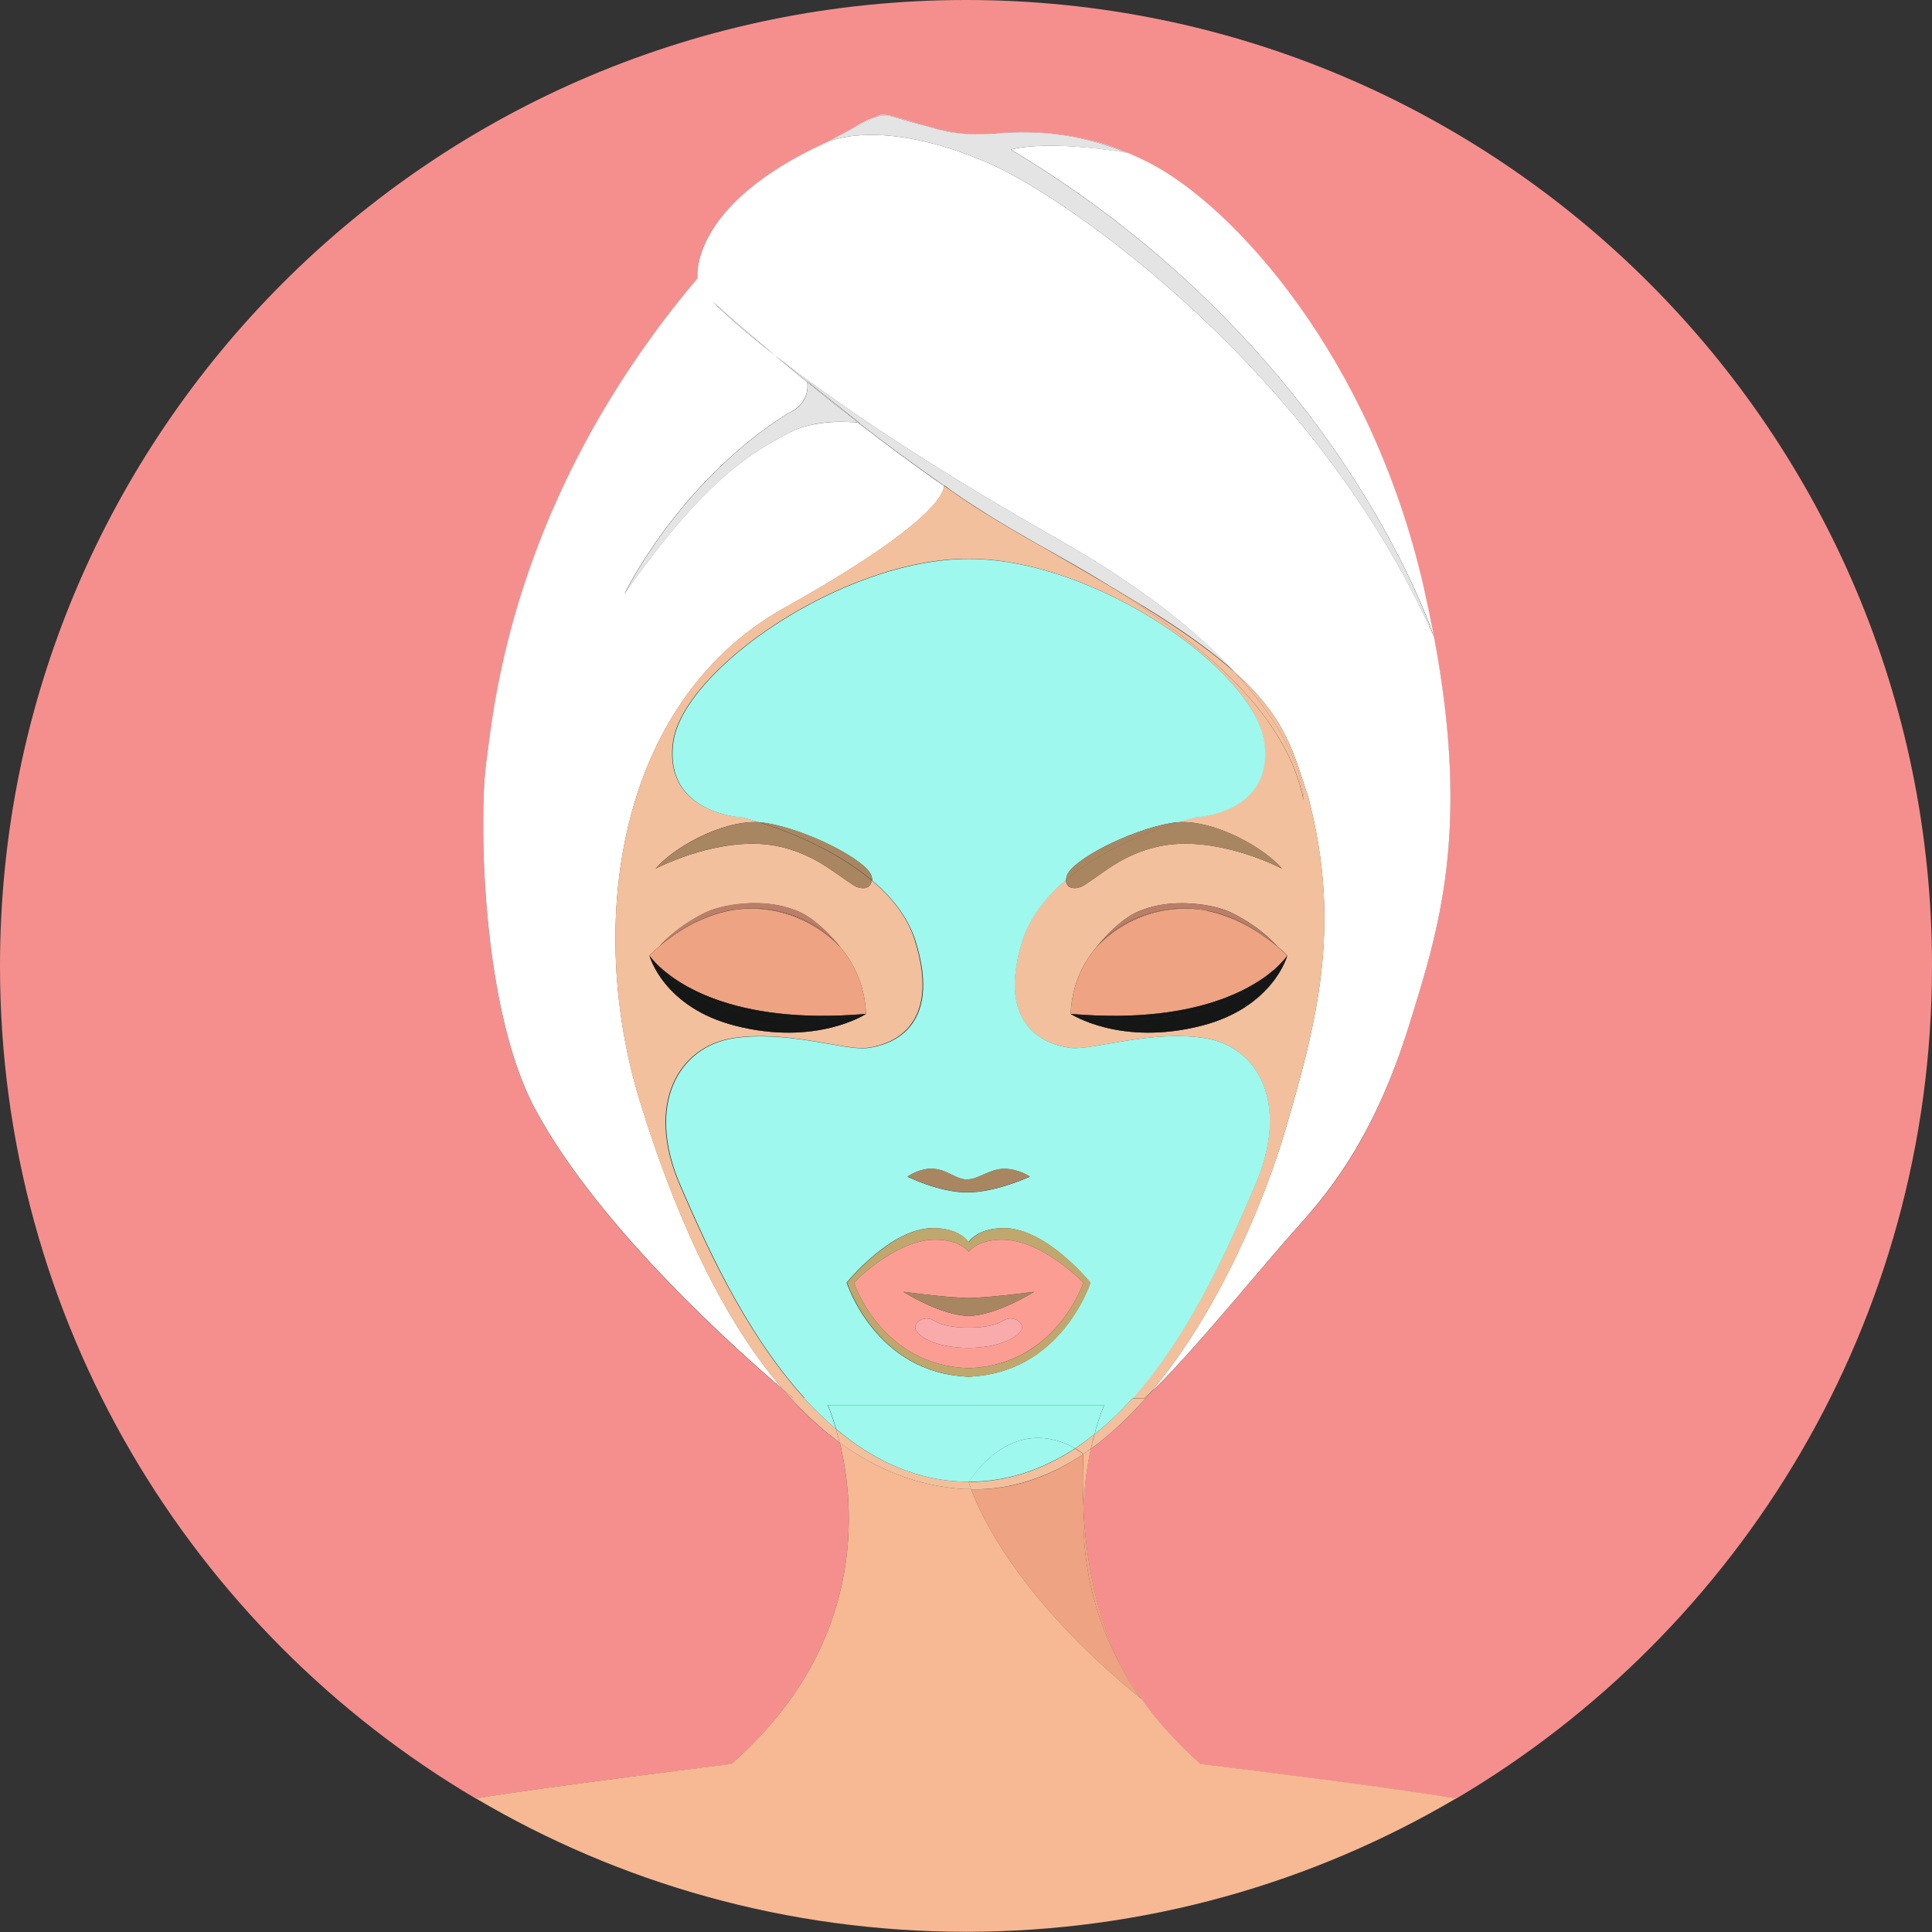 <?xml version="1.0" encoding="utf-8"?>
<!-- Generator: Adobe Illustrator 26.0.1, SVG Export Plug-In . SVG Version: 6.00 Build 0)  -->
<svg version="1.1" id="Layer_1" xmlns="http://www.w3.org/2000/svg" xmlns:xlink="http://www.w3.org/1999/xlink" x="0px" y="0px"
	 viewBox="0 0 86.76 86.76" style="enable-background:new 0 0 86.76 86.76;" xml:space="preserve">
<rect x="0" y="0" width="86.76" height="86.76" fill="#333333" stroke="none"/>
<style type="text/css">
	.st0{fill:#F58F8E;}
	.st1{fill:#F6B994;}
	.st2{fill:#EEA382;}
	.st3{fill:#FFFFFF;}
	.st4{fill:#E4E4E4;}
	.st5{fill:#F3C09D;}
	.st6{fill:#9EF8ED;}
	.st7{fill:#C0A76D;}
	.st8{fill:#A98662;}
	.st9{fill:#FC9D94;}
	.st10{fill:#F9ABAC;}
	.st11{fill:#BA7F68;}
	.st12{fill:#151716;}
</style>
<g>
	<path class="st0" d="M43.38,0C19.42,0,0,19.42,0,43.38C0,59.3,8.58,73.22,21.37,80.77c3.06-0.52,11.48-1.55,11.48-1.55
		c6.07-5.35,5.56-11.53,4.86-14.43c-0.92-0.67-1.77-1.48-2.56-2.4c-1.8-1.52-8.24-7.19-11.13-12.6c-2.45-4.59-2.51-13.3-2.18-15.59
		c0.33-2.29,1.09-11.77,9.48-21.69c0,0-0.44-3.27,5.78-6.1c0.09-0.04,0.17-0.08,0.25-0.13c0.09-0.05,0.2-0.1,0.31-0.16
		c0.67-0.36,1.21-0.73,1.7-0.87c0.06-0.03,0.11-0.05,0.14-0.06c0.29-0.11,1.09,0.2,2.18,0.51c0.57,0.14,1.17,0.28,1.68,0.33
		c0.3,0.02,0.64,0.02,1.03,0C44.48,6,44.59,6,44.7,5.99c0.02,0,0.03,0,0.05,0c0.02,0,0.04,0,0.07,0c0.06,0,0.12-0.01,0.18-0.01
		c3.37-0.24,5.64,0.91,5.64,0.91c-0.01,0-0.01,0-0.02,0c0.34,0.14,0.68,0.29,1.03,0.48c3.76,1.96,9.89,8.67,12.26,18.97
		c0.18,0.8,0.34,1.56,0.48,2.3c0,0,0,0.01,0,0.01c0,0,0,0,0-0.01c1.65,8.73,0.22,13.11-1.14,17.48c-1.47,4.74-3.35,7.19-4.91,8.91
		c-1.49,1.64-4.99,5.97-6.72,7.56c-0.81,0.95-1.69,1.79-2.64,2.48c-0.16,0.74-0.3,1.66-0.33,2.7c0.17,3.42,1.01,5.74,1.7,7.09
		c0.27,0.49,0.57,0.98,0.92,1.46c0,0,0,0,0,0c0,0,0,0,0,0c0.7,0.98,1.56,1.95,2.64,2.9c0,0,8.41,1.04,11.48,1.55
		c12.79-7.55,21.37-21.46,21.37-37.39C86.76,19.42,67.34,0,43.38,0z"/>
	<path class="st1" d="M48.66,67.75c0.03-1.04,0.17-1.96,0.33-2.7c-0.11,0.08-0.23,0.16-0.34,0.24
		C48.61,66.17,48.62,66.99,48.66,67.75z"/>
	<path class="st1" d="M50.35,74.85c0.49,0.96,0.89,1.43,0.92,1.46C50.93,75.82,50.62,75.33,50.35,74.85z"/>
	<path class="st1" d="M51.28,76.31c-5.54-4.49-7.26-8.32-7.67-9.44c-0.1,0-0.2,0-0.3,0c-2.11-0.13-3.97-0.89-5.6-2.09
		c0.7,2.9,1.21,9.09-4.86,14.43c0,0-8.41,1.04-11.48,1.55c6.45,3.81,13.98,5.99,22.01,5.99s15.56-2.19,22.01-5.99
		c-3.06-0.52-11.48-1.55-11.48-1.55C52.84,78.26,51.97,77.29,51.28,76.31z"/>
	<polygon class="st2" points="51.28,76.31 51.27,76.31 51.28,76.31 	"/>
	<path class="st2" d="M50.35,74.85c-0.68-1.35-1.52-3.67-1.7-7.09C48.6,69.79,48.95,72.29,50.35,74.85z"/>
	<path class="st2" d="M48.65,65.3c-1.51,1.02-3.19,1.62-5.04,1.58c0.41,1.12,2.13,4.95,7.67,9.44c0,0,0,0,0,0
		c-0.03-0.03-0.43-0.5-0.92-1.46c-1.4-2.56-1.76-5.06-1.7-7.09C48.62,66.99,48.61,66.17,48.65,65.3z"/>
	<path class="st3" d="M35.24,27.29c6.94-3.88,7.17-5.26,7.15-5.47c-1.32-0.91-2.63-1.89-3.86-2.84c-0.29-0.03-1.95-0.19-3.19,0.5
		c-1.36,0.76-3.49,1.74-7.3,7.19c0,0,2.4-5.01,7.36-8.12c0.43-0.18,0.94-0.63,0.85-1.39c-0.52-0.42-1-0.82-1.45-1.2
		c-1.99-1.56-2.78-2.4-2.78-2.4s1.09,0.98,2.78,2.4c2.33,1.82,6.32,4.63,12.67,8.23c3.84,2.18,6.34,4.23,7.98,6
		c2.32,2.08,2.64,3.62,3.3,5.61c1.55,5.89,0.33,10.3-1.06,15.04c-0.82,2.79-2.88,8-6.06,11.73c1.73-1.59,5.23-5.92,6.72-7.56
		c1.55-1.72,3.43-4.17,4.91-8.91c1.36-4.37,2.78-8.75,1.14-17.48C59.15,16.71,48.01,8.91,44.45,7.35C39.49,5.18,37.1,6.4,37.1,6.4
		c-6.21,2.83-5.78,6.1-5.78,6.1c-8.39,9.92-9.16,19.4-9.48,21.69c-0.33,2.29-0.27,11,2.18,15.59c2.89,5.41,9.34,11.08,11.13,12.6
		c-2.94-3.42-4.98-8.3-6.39-12.85C26.3,41.61,27.64,31.54,35.24,27.29z"/>
	<path class="st3" d="M44.81,5.98c0.06-0.01,0.12-0.01,0.18-0.01C44.93,5.97,44.87,5.98,44.81,5.98z"/>
	<path class="st3" d="M44.39,6.01c0.1-0.01,0.2-0.01,0.31-0.02C44.59,6,44.48,6,44.39,6.01z"/>
	<path class="st3" d="M49.83,26.32c-1-0.62-2.06-1.23-3.17-1.84C47.65,25.04,48.72,25.65,49.83,26.32z"/>
	<path class="st3" d="M44.56,23.24c-0.61-0.38-1.22-0.78-1.83-1.2C43.23,22.41,43.85,22.81,44.56,23.24z"/>
	<path class="st3" d="M37.66,6.11c0.57-0.29,1.35-0.71,1.7-0.87C38.87,5.38,38.33,5.75,37.66,6.11z"/>
	<path class="st3" d="M37.1,6.4c0.06-0.03,0.15-0.07,0.25-0.13C37.27,6.31,37.18,6.36,37.1,6.4z"/>
	<path class="st3" d="M43.35,6.02c-0.51-0.05-1.11-0.18-1.68-0.33c0.01,0,0.02,0.01,0.03,0.01C41.99,5.77,42.45,5.96,43.35,6.02z"/>
	<path class="st3" d="M45.4,6.72c14.71,8.81,18.9,21.61,19,21.89c-0.14-0.73-0.3-1.5-0.48-2.3c-2.37-10.3-8.5-17.01-12.26-18.97
		c-0.35-0.18-0.69-0.34-1.03-0.48C46.85,6.24,45.4,6.72,45.4,6.72z"/>
	<path class="st4" d="M34.81,15.96c-1.69-1.41-2.78-2.4-2.78-2.4S32.81,14.4,34.81,15.96z"/>
	<path class="st4" d="M47.48,24.19c-6.35-3.6-10.34-6.41-12.67-8.23c0.44,0.37,0.93,0.77,1.45,1.2c0-0.01,0-0.02,0-0.03l2.34,1.86
		c0,0-0.02,0-0.05-0.01c1.22,0.95,2.54,1.92,3.86,2.84c0-0.02,0-0.03,0-0.03c0.1,0.08,0.22,0.17,0.34,0.26
		c0.61,0.42,1.23,0.82,1.83,1.2c0.64,0.39,1.34,0.8,2.1,1.23c1.11,0.61,2.17,1.22,3.17,1.84c0.53,0.31,1.06,0.64,1.61,0.97
		c1.79,1.1,3.07,2.05,4.02,2.9C53.82,28.42,51.32,26.37,47.48,24.19z"/>
	<path class="st4" d="M37.35,6.27c0.11-0.05,0.21-0.11,0.31-0.16C37.55,6.17,37.44,6.22,37.35,6.27z"/>
	<path class="st4" d="M44.39,6.01c-0.4,0.02-0.74,0.02-1.03,0c0.16,0.02,0.31,0.03,0.45,0.03C43.95,6.04,44.15,6.03,44.39,6.01z"/>
	<path class="st4" d="M50.62,6.87c0.01,0,0.01,0,0.02,0c0,0-2.27-1.14-5.64-0.91C46.29,5.89,48.28,5.9,50.62,6.87z"/>
	<path class="st4" d="M40.04,5.22c0.38,0.11,0.99,0.3,1.64,0.46c-1.09-0.3-1.89-0.62-2.18-0.51c-0.03,0.01-0.08,0.03-0.14,0.06
		C39.59,5.18,39.82,5.16,40.04,5.22z"/>
	<polygon class="st4" points="64.4,28.63 64.39,28.61 64.39,28.62 	"/>
	<path class="st4" d="M44.75,5.98c-0.02,0-0.03,0-0.05,0c0.04,0,0.08-0.01,0.12-0.01C44.79,5.98,44.77,5.98,44.75,5.98z"/>
	<path class="st4" d="M44.45,7.35c3.56,1.56,14.7,9.36,19.94,21.27c0,0,0,0,0-0.01c-0.09-0.28-4.28-13.08-19-21.89
		c0,0,1.45-0.48,5.22,0.15C48.28,5.9,46.29,5.89,45,5.97c-0.06,0-0.12,0.01-0.18,0.01c-0.04,0-0.08,0.01-0.12,0.01
		C44.59,6,44.49,6.01,44.39,6.01c-0.23,0.02-0.43,0.03-0.59,0.03c-0.14,0-0.29-0.01-0.45-0.03c-0.9-0.05-1.36-0.25-1.65-0.32
		c-0.01,0-0.02-0.01-0.03-0.01c-0.65-0.16-1.26-0.35-1.64-0.46c-0.22-0.07-0.45-0.05-0.68,0.02c-0.35,0.16-1.13,0.57-1.7,0.87
		c-0.1,0.05-0.21,0.11-0.31,0.16c-0.1,0.05-0.19,0.1-0.25,0.13C37.1,6.4,39.49,5.18,44.45,7.35z"/>
	<path class="st4" d="M35.41,18.55c-4.96,3.11-7.36,8.12-7.36,8.12c3.82-5.45,5.94-6.43,7.3-7.19c1.24-0.7,2.9-0.53,3.19-0.5
		c-0.81-0.63-1.58-1.24-2.29-1.82C36.35,17.92,35.84,18.38,35.41,18.55z"/>
	<path class="st4" d="M36.25,17.13c0,0.01,0,0.02,0,0.03c0.71,0.58,1.48,1.19,2.29,1.82c0.03,0,0.05,0.01,0.05,0.01L36.25,17.13z"/>
	<path class="st5" d="M36.11,62.78h-0.49c0,0-0.18-0.14-0.48-0.4c0.79,0.91,1.64,1.72,2.56,2.4c-0.05-0.22-0.11-0.42-0.16-0.61
		C37.04,63.75,36.56,63.28,36.11,62.78z"/>
	<path class="st5" d="M50.86,62.78c-0.53,0.59-1.1,1.14-1.71,1.63c-0.05,0.2-0.11,0.41-0.16,0.65c0.95-0.69,1.83-1.54,2.64-2.48
		c-0.08,0.07-0.16,0.15-0.23,0.21H50.86z"/>
	<path class="st5" d="M43.61,66.87c-0.08-0.22-0.11-0.33-0.11-0.33c-2.3,0-4.28-0.95-5.96-2.37c0.05,0.18,0.11,0.38,0.16,0.61
		c1.64,1.2,3.5,1.96,5.6,2.09C43.41,66.87,43.51,66.87,43.61,66.87z"/>
	<path class="st5" d="M48.28,65.04c0.24,0.14,0.37,0.25,0.37,0.25c0,0,0,0,0,0c0.12-0.08,0.23-0.16,0.34-0.24
		c0.05-0.24,0.1-0.45,0.16-0.65C48.87,64.63,48.58,64.85,48.28,65.04z"/>
	<path class="st5" d="M48.65,65.3C48.65,65.3,48.65,65.3,48.65,65.3c0,0-0.14-0.11-0.37-0.25c-1.4,0.92-2.99,1.5-4.78,1.5
		c0,0,0.03,0.12,0.11,0.33C45.46,66.91,47.14,66.31,48.65,65.3z"/>
	<path class="st5" d="M29.17,42.91c0,0,0.08,0.13,0.27,0.32C29.34,43.13,29.25,43.03,29.17,42.91z"/>
	<path class="st5" d="M33.03,40.85c-0.08,0.01-0.16,0.02-0.25,0.04C32.87,40.87,32.95,40.86,33.03,40.85z"/>
	<path class="st5" d="M57.81,42.91c-0.09,0.11-0.18,0.22-0.27,0.32C57.72,43.04,57.81,42.91,57.81,42.91z"/>
	<path class="st5" d="M54.19,40.89c-0.08-0.02-0.16-0.03-0.25-0.04C54.02,40.86,54.11,40.87,54.19,40.89z"/>
	<path class="st5" d="M36.11,62.78c-2.81-3.1-4.6-7.32-5.56-9.51c-1.63-3.72-0.05-6.27,2.34-6.65c2.4-0.38,5.01,0.54,6,0.44
		c0.98-0.11,3.43-0.82,2.2-4.8c-0.33-1.08-1.06-1.98-1.95-2.73c-0.01,0.28-0.25,0.45-0.67,0.3c-0.13-0.05-0.79-0.52-1.12-0.75
		c-0.69-0.48-1.74-1.06-3.06-1.17c-2.41-0.19-4.85,1.1-4.85,1.1c0.71-0.87,2.91-2.18,4.64-2.09c-0.47-0.15-0.77-0.22-0.77-0.22
		s-3.53-0.16-3.09-3.38c0.44-3.22,7.56-8.23,13.27-8.23c5.72,0,12.84,5.01,13.27,8.23c0.44,3.22-3.09,3.38-3.09,3.38
		s-0.3,0.07-0.78,0.22c1.74-0.1,3.96,1.22,4.68,2.09c0,0-2.44-1.3-4.85-1.1c-1.33,0.11-2.37,0.69-3.06,1.17
		c-0.33,0.23-0.99,0.71-1.12,0.75c-0.43,0.15-0.68-0.03-0.67-0.32c-0.9,0.75-1.64,1.66-1.97,2.75c-1.23,3.98,1.22,4.69,2.2,4.8
		c0.98,0.11,3.6-0.82,6-0.44c2.4,0.38,3.86,2.96,2.23,6.67c-0.96,2.19-2.71,6.4-5.48,9.49h0.55c0.07-0.06,0.15-0.14,0.23-0.21
		c3.19-3.73,5.25-8.94,6.06-11.73c1.39-4.74,2.62-9.16,1.06-15.04c-0.66-1.99-0.98-3.53-3.3-5.61c3.18,3.42,3.09,5.75,3.09,5.75
		c-0.73-3.67-4.09-6.75-8.72-9.63c-1.12-0.66-2.19-1.27-3.17-1.84c-0.05-0.03-0.09-0.05-0.14-0.08c-0.64-0.35-1.29-0.74-1.96-1.15
		c-0.71-0.43-1.33-0.83-1.83-1.2c-0.11-0.08-0.22-0.15-0.33-0.23c0.01,0.21-0.21,1.59-7.15,5.47c-7.6,4.25-8.94,14.32-6.49,22.25
		c1.41,4.55,3.45,9.42,6.39,12.85c0.3,0.26,0.48,0.4,0.48,0.4H36.11z M57.81,42.91c0,0-0.62,2.32-3.84,3.15
		c-3.66,0.94-5.89-0.53-5.89-0.53c0.04-1.11,0.44-2.17,1.17-3.01c-0.05,0.05-0.07,0.08-0.07,0.08s0.98-1.29,1.99-1.69
		c0.45-0.18,1.08-0.37,2.06-0.35c0.27,0.01,1.34,0.05,2.14,0.46c1.35,0.68,2,1.49,2,1.49s-1.28-1.24-3.13-1.61
		C56.33,41.34,57.81,42.91,57.81,42.91z M32.73,40.9c-1.85,0.36-3.13,1.61-3.13,1.61s0.66-0.8,2-1.49c0.8-0.4,1.86-0.45,2.14-0.46
		c0.98-0.02,1.61,0.17,2.06,0.35c1.01,0.4,1.99,1.69,1.99,1.69s-0.02-0.03-0.07-0.08c0.73,0.84,1.13,1.91,1.17,3.01
		c0,0-2.23,1.47-5.89,0.53c-3.22-0.83-3.84-3.15-3.84-3.15S30.64,41.34,32.73,40.9z"/>
	<path class="st5" d="M42.4,21.81c0.11,0.08,0.22,0.15,0.33,0.23c-0.12-0.09-0.23-0.17-0.34-0.26C42.39,21.78,42.4,21.79,42.4,21.81
		z"/>
	<path class="st5" d="M49.83,26.32c4.63,2.88,7.99,5.96,8.72,9.63c0,0,0.09-2.33-3.09-5.75c-0.95-0.85-2.24-1.8-4.02-2.9
		C50.9,26.95,50.36,26.63,49.83,26.32z"/>
	<path class="st5" d="M46.52,24.4c0.05,0.03,0.09,0.05,0.14,0.08c-0.76-0.44-1.47-0.85-2.1-1.23C45.23,23.66,45.89,24.05,46.52,24.4
		z"/>
	<path class="st6" d="M49.58,63.11c0,0-0.21,0.48-0.43,1.3c0.61-0.49,1.18-1.03,1.71-1.63H36.11c0.45,0.5,0.93,0.97,1.43,1.39
		c-0.2-0.68-0.37-1.07-0.37-1.07H49.58z"/>
	<path class="st6" d="M48.28,65.04c0.3-0.2,0.59-0.41,0.87-0.64c0.22-0.82,0.43-1.3,0.43-1.3h-12.4c0,0,0.17,0.39,0.37,1.07
		c1.68,1.42,3.65,2.37,5.96,2.37C45.41,63.81,47.46,64.57,48.28,65.04z"/>
	<path class="st6" d="M43.5,66.54c1.79,0,3.38-0.58,4.78-1.5C47.46,64.57,45.41,63.81,43.5,66.54z"/>
	<path class="st6" d="M56.34,53.29c1.63-3.72,0.16-6.29-2.23-6.67c-2.4-0.38-5.01,0.54-6,0.44c-0.98-0.11-3.43-0.82-2.2-4.8
		c0.34-1.09,1.08-2,1.97-2.75c0-0.06,0.01-0.12,0.03-0.18c0.22-0.71,2.84-2.06,4.69-2.37c0.1-0.02,0.21-0.03,0.31-0.03
		c0.48-0.15,0.78-0.22,0.78-0.22s3.53-0.16,3.09-3.38c-0.44-3.22-7.56-8.23-13.27-8.23c-5.72,0-12.84,5.01-13.27,8.23
		c-0.44,3.22,3.09,3.38,3.09,3.38s0.29,0.07,0.77,0.22c0.12,0.01,0.24,0.02,0.35,0.04c1.85,0.32,4.47,1.66,4.69,2.37
		c0.02,0.07,0.03,0.14,0.03,0.2c0.88,0.74,1.61,1.65,1.95,2.73c1.23,3.98-1.22,4.69-2.2,4.8c-0.98,0.11-3.6-0.82-6-0.44
		c-2.4,0.38-3.97,2.93-2.34,6.65c0.96,2.19,2.75,6.42,5.56,9.51h14.74C53.63,59.69,55.38,55.49,56.34,53.29z M41.94,52.49
		c0.61,0.05,1.01,0.48,1.47,0.48c0.54,0,1.03-0.48,1.68-0.48c0.65,0,1.16,0.35,1.16,0.35s-1.53,0.71-2.81,0.71s-2.69-0.71-2.69-0.71
		S41.33,52.43,41.94,52.49z M43.7,61.83H43.3c0.07,0,0.13-0.01,0.2-0.01c-4.18-0.13-5.48-4.22-5.48-4.22s1.97-2.45,3.88-2.45
		c1.22,0,1.59,0.63,1.59,0.63s0.38-0.63,1.59-0.63c1.91,0,3.88,2.45,3.88,2.45s-1.3,4.09-5.48,4.22
		C43.57,61.82,43.63,61.83,43.7,61.83z"/>
	<path class="st7" d="M48.98,57.6c0,0-1.97-2.45-3.88-2.45c-1.22,0-1.59,0.63-1.59,0.63s-0.38-0.63-1.59-0.63
		c-1.91,0-3.88,2.45-3.88,2.45s1.3,4.09,5.48,4.22C47.68,61.68,48.98,57.6,48.98,57.6z M43.69,61.45h-0.38
		c0.07,0,0.13-0.01,0.19-0.01c-3.93-0.12-5.15-3.84-5.15-3.84s1.85-1.93,3.65-1.93c1.14,0,1.5,0.55,1.5,0.55s0.36-0.55,1.5-0.55
		c1.8,0,3.65,1.93,3.65,1.93s-1.22,3.72-5.15,3.84C43.57,61.44,43.63,61.45,43.69,61.45z"/>
	<path class="st7" d="M43.7,61.83c-0.07,0-0.13-0.01-0.2-0.01c-0.07,0-0.13,0.01-0.2,0.01H43.7z"/>
	<path class="st2" d="M38.89,45.53c-0.04-1.11-0.44-2.17-1.17-3.01c-0.32-0.35-1.71-1.7-3.97-1.72c-0.25,0-0.48,0.02-0.72,0.05
		c-0.08,0.01-0.16,0.02-0.25,0.04c-0.02,0-0.04,0.01-0.05,0.01c-2.09,0.44-3.57,2.01-3.57,2.01c0.09,0.11,0.18,0.22,0.27,0.32
		C30.21,44.04,32.78,46.06,38.89,45.53z"/>
	<path class="st8" d="M48.55,39.83c0.13-0.05,0.79-0.52,1.12-0.75c0.69-0.48,1.74-1.06,3.06-1.17c2.41-0.19,4.85,1.1,4.85,1.1
		c-0.72-0.87-2.94-2.19-4.68-2.09c-1.15,0.36-3.36,1.19-5.03,2.58C47.87,39.8,48.12,39.98,48.55,39.83z"/>
	<path class="st8" d="M47.9,39.33c-0.02,0.06-0.03,0.12-0.03,0.18c1.67-1.4,3.88-2.22,5.03-2.58c-0.11,0.01-0.21,0.02-0.31,0.03
		C50.75,37.27,48.12,38.62,47.9,39.33z"/>
	<path class="st8" d="M29.44,39.01c0,0,2.44-1.3,4.85-1.1c1.33,0.11,2.37,0.69,3.06,1.17c0.33,0.23,0.99,0.71,1.12,0.75
		c0.42,0.15,0.66-0.02,0.67-0.3c-1.68-1.41-3.91-2.25-5.07-2.61C32.35,36.84,30.16,38.15,29.44,39.01z"/>
	<path class="st8" d="M39.13,39.33c-0.22-0.71-2.84-2.06-4.69-2.37c-0.11-0.02-0.23-0.03-0.35-0.04c1.16,0.36,3.39,1.2,5.07,2.61
		C39.16,39.47,39.15,39.4,39.13,39.33z"/>
	<path class="st8" d="M46.25,52.83c0,0-0.5-0.35-1.16-0.35c-0.65,0-1.14,0.48-1.68,0.48c-0.46,0-0.87-0.43-1.47-0.48
		c-0.61-0.05-1.19,0.35-1.19,0.35s1.41,0.71,2.69,0.71S46.25,52.83,46.25,52.83z"/>
	<path class="st9" d="M48.65,57.6c0,0-1.85-1.93-3.65-1.93c-1.14,0-1.5,0.55-1.5,0.55s-0.36-0.55-1.5-0.55
		c-1.8,0-3.65,1.93-3.65,1.93s1.22,3.72,5.15,3.84C47.43,61.31,48.65,57.6,48.65,57.6z M43.5,60.53L43.5,60.53L43.5,60.53
		L43.5,60.53c-1.67,0-2.59-0.68-2.37-1.05c0.18-0.3,0.55-0.35,0.86-0.15c0.53,0.32,1.51,0.29,1.51,0.29s0.98,0.03,1.51-0.29
		c0.31-0.2,0.68-0.15,0.86,0.15C46.09,59.85,45.1,60.53,43.5,60.53z M43.5,59.09c-1.23,0-2.94-1.08-2.94-1.08
		c2.12,0.28,2.94,0.28,2.94,0.28s0.82,0,2.94-0.28C46.44,58.01,44.73,59.09,43.5,59.09z"/>
	<path class="st9" d="M43.69,61.45c-0.07,0-0.13-0.01-0.19-0.01c-0.07,0-0.12,0.01-0.19,0.01H43.69z"/>
	<path class="st8" d="M40.56,58.01c0,0,1.72,1.08,2.94,1.08c1.23,0,2.94-1.08,2.94-1.08c-2.12,0.28-2.94,0.28-2.94,0.28
		S42.68,58.29,40.56,58.01z"/>
	<path class="st10" d="M45.01,59.33c-0.53,0.32-1.51,0.29-1.51,0.29s-0.98,0.03-1.51-0.29c-0.31-0.2-0.68-0.15-0.86,0.15
		c-0.22,0.37,0.7,1.05,2.37,1.05c1.6,0,2.59-0.68,2.37-1.05C45.69,59.18,45.32,59.13,45.01,59.33z"/>
	<path class="st11" d="M33.03,40.85c0.41-0.06,0.83-0.09,1.27-0.04c1.49,0.16,2.64,0.8,3.42,1.7c0.05,0.05,0.07,0.08,0.07,0.08
		s-0.98-1.29-1.99-1.69c-0.45-0.18-1.08-0.37-2.06-0.35c-0.27,0.01-1.34,0.05-2.14,0.46c-1.35,0.68-2,1.49-2,1.49
		s1.28-1.24,3.13-1.61c0.02,0,0.04-0.01,0.05-0.01C32.87,40.87,32.95,40.86,33.03,40.85z"/>
	<path class="st11" d="M34.3,40.81c-0.44-0.05-0.86-0.02-1.27,0.04c0.23-0.03,0.47-0.05,0.72-0.05c2.27,0.01,3.65,1.37,3.97,1.72
		C36.94,41.61,35.79,40.97,34.3,40.81z"/>
	<path class="st11" d="M32.73,40.9c0.02,0,0.04-0.01,0.05-0.01C32.77,40.89,32.75,40.9,32.73,40.9z"/>
	<path class="st12" d="M33.01,46.06c3.66,0.94,5.89-0.53,5.89-0.53s-6.22,1.35-9.46-2.29c-0.19-0.2-0.27-0.32-0.27-0.32
		S29.78,45.23,33.01,46.06z"/>
	<path class="st12" d="M29.44,43.24c3.24,3.65,9.46,2.29,9.46,2.29C32.78,46.06,30.21,44.04,29.44,43.24z"/>
	<path class="st2" d="M54.19,40.89c-0.08-0.02-0.16-0.03-0.25-0.04c-0.23-0.03-0.47-0.05-0.72-0.05c-2.27,0.01-3.65,1.37-3.97,1.72
		c-0.73,0.84-1.13,1.91-1.17,3.01c6.12,0.53,8.69-1.49,9.46-2.29c0.09-0.1,0.18-0.21,0.27-0.32c0,0-1.48-1.57-3.57-2.01
		C54.22,40.9,54.2,40.89,54.19,40.89z"/>
	<path class="st11" d="M52.67,40.81c0.44-0.05,0.86-0.02,1.27,0.04c0.08,0.01,0.16,0.02,0.25,0.04c0.02,0,0.04,0.01,0.05,0.01
		c1.85,0.36,3.13,1.61,3.13,1.61s-0.66-0.8-2-1.49c-0.8-0.4-1.86-0.45-2.14-0.46c-0.98-0.02-1.61,0.17-2.06,0.35
		c-1.01,0.4-1.99,1.69-1.99,1.69s0.02-0.03,0.07-0.08C50.03,41.61,51.18,40.97,52.67,40.81z"/>
	<path class="st11" d="M54.24,40.9c-0.02,0-0.04-0.01-0.05-0.01C54.2,40.89,54.22,40.9,54.24,40.9z"/>
	<path class="st11" d="M53.23,40.8c0.25,0,0.48,0.02,0.72,0.05c-0.41-0.06-0.83-0.09-1.27-0.04c-1.49,0.16-2.64,0.8-3.42,1.7
		C49.57,42.17,50.96,40.81,53.23,40.8z"/>
	<path class="st12" d="M48.08,45.53c0,0,2.23,1.47,5.89,0.53c3.22-0.83,3.84-3.15,3.84-3.15s-0.08,0.13-0.27,0.32
		C54.3,46.88,48.08,45.53,48.08,45.53z"/>
	<path class="st12" d="M57.54,43.24c-0.77,0.81-3.34,2.82-9.46,2.29C48.08,45.53,54.3,46.88,57.54,43.24z"/>
</g>
</svg>
